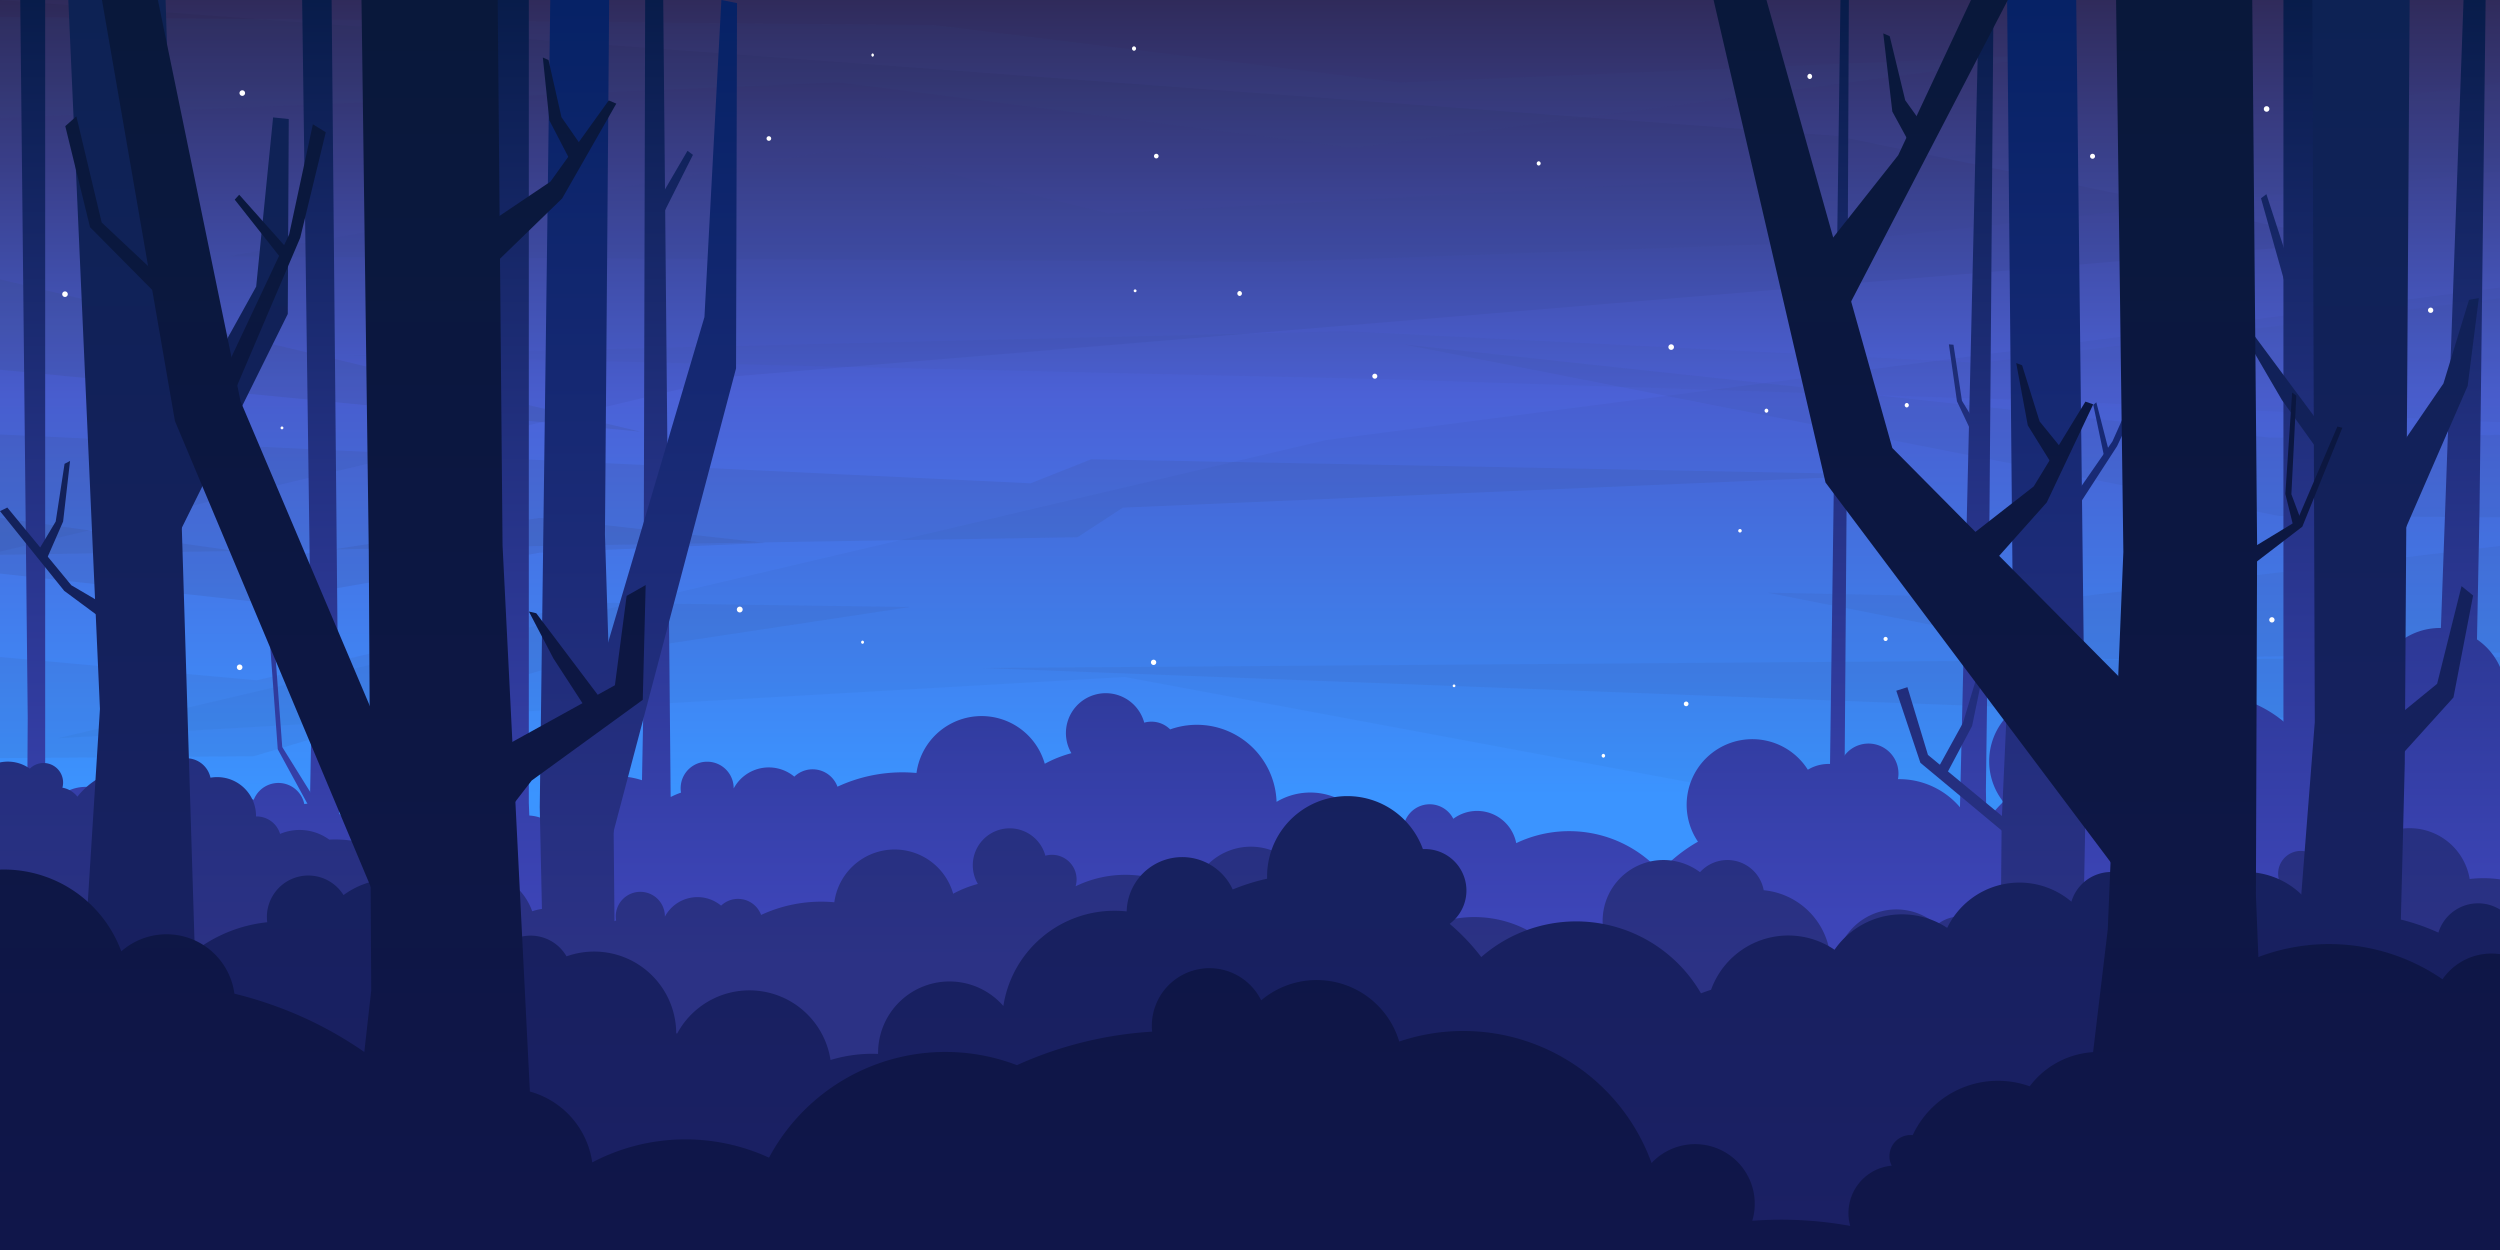<svg xmlns="http://www.w3.org/2000/svg" xmlns:xlink="http://www.w3.org/1999/xlink" viewBox="0 0 1417.32 708.66"><rect x="0" y="0" width="1417.32" height="708.66" fill="#808080" stroke="none"/><defs><style>.cls-1{fill:url(#linear-gradient);}.cls-2{opacity:0.04;}.cls-3{opacity:0.03;}.cls-10,.cls-4,.cls-5,.cls-6,.cls-7,.cls-8,.cls-9{fill:#384882;}.cls-4{opacity:0.1;}.cls-5{opacity:0.15;}.cls-6{opacity:0.13;}.cls-7{opacity:0.06;}.cls-8{opacity:0.08;}.cls-9{opacity:0.09;}.cls-10{opacity:0.18;}.cls-11{fill:url(#linear-gradient-2);}.cls-12{fill:url(#linear-gradient-3);}.cls-13{fill:url(#linear-gradient-4);}.cls-14{fill:url(#linear-gradient-5);}.cls-15{fill:url(#linear-gradient-6);}.cls-16{fill:url(#linear-gradient-7);}.cls-17{fill:url(#linear-gradient-8);}.cls-18{fill:url(#linear-gradient-9);}.cls-19{fill:url(#linear-gradient-10);}.cls-20{fill:url(#linear-gradient-11);}.cls-21{fill:url(#linear-gradient-12);}.cls-22{fill:url(#linear-gradient-13);}.cls-23{fill:url(#linear-gradient-14);}.cls-24{fill:url(#linear-gradient-15);}.cls-25{fill:url(#linear-gradient-16);}.cls-26{fill:url(#linear-gradient-17);}.cls-27{fill:url(#linear-gradient-18);}.cls-28{fill:url(#linear-gradient-19);}.cls-29{fill:url(#linear-gradient-20);}.cls-30{fill:url(#linear-gradient-21);}.cls-31{fill:url(#linear-gradient-22);}.cls-32{fill:url(#linear-gradient-23);}.cls-33{fill:url(#linear-gradient-24);}.cls-34{fill:url(#linear-gradient-25);}.cls-35{fill:url(#linear-gradient-26);}.cls-36{fill:url(#linear-gradient-27);}.cls-37{fill:url(#linear-gradient-28);}.cls-38{fill:url(#linear-gradient-29);}.cls-39{fill:url(#linear-gradient-30);}.cls-40{fill:url(#linear-gradient-31);}.cls-41{fill:url(#linear-gradient-32);}.cls-42{fill:url(#linear-gradient-33);}.cls-43{fill:url(#linear-gradient-34);}.cls-44{fill:url(#linear-gradient-35);}.cls-45{fill:url(#linear-gradient-36);}.cls-46{fill:url(#linear-gradient-37);}.cls-47{fill:url(#linear-gradient-38);}.cls-48{fill:url(#linear-gradient-39);}.cls-49{fill:url(#linear-gradient-40);}.cls-50{fill:url(#linear-gradient-41);}.cls-51{fill:url(#linear-gradient-42);}.cls-52{fill:url(#linear-gradient-43);}.cls-53{fill:url(#linear-gradient-44);}.cls-54{fill:url(#linear-gradient-45);}.cls-55{fill:url(#linear-gradient-46);}.cls-56{fill:url(#linear-gradient-47);}.cls-57{fill:url(#linear-gradient-48);}.cls-58{fill:url(#linear-gradient-49);}.cls-59{fill:url(#linear-gradient-50);}.cls-60{fill:#fff;}</style><linearGradient id="linear-gradient" x1="1597.16" y1="451" x2="1597.16" y2="-3.63" gradientTransform="translate(-888.5)" gradientUnits="userSpaceOnUse"><stop offset="0" stop-color="#3b94ff"/><stop offset="0.5" stop-color="#4b61d6"/><stop offset="1" stop-color="#2f2a59"/></linearGradient><linearGradient id="linear-gradient-2" x1="1597.16" y1="521" x2="1597.16" y2="-0.86" gradientTransform="translate(-888.5)" gradientUnits="userSpaceOnUse"><stop offset="0" stop-color="#3d45b8"/><stop offset="1" stop-color="#081c4a"/></linearGradient><linearGradient id="linear-gradient-3" x1="1177.16" y1="521" x2="1177.16" y2="-0.86" xlink:href="#linear-gradient-2"/><linearGradient id="linear-gradient-4" x1="909.16" y1="521" x2="909.16" y2="-0.86" xlink:href="#linear-gradient-2"/><linearGradient id="linear-gradient-5" x1="1269.42" y1="521" x2="1269.42" y2="-0.86" xlink:href="#linear-gradient-2"/><linearGradient id="linear-gradient-6" x1="1261.16" y1="521" x2="1261.16" y2="-0.86" xlink:href="#linear-gradient-2"/><linearGradient id="linear-gradient-7" x1="2191.94" y1="521" x2="2191.94" y2="-0.86" xlink:href="#linear-gradient-2"/><linearGradient id="linear-gradient-8" x1="2213.29" y1="521" x2="2213.29" y2="-0.86" xlink:href="#linear-gradient-2"/><linearGradient id="linear-gradient-9" x1="2179.48" y1="521" x2="2179.48" y2="-0.86" xlink:href="#linear-gradient-2"/><linearGradient id="linear-gradient-10" x1="2283.16" y1="521" x2="2283.16" y2="-0.86" xlink:href="#linear-gradient-2"/><linearGradient id="linear-gradient-11" x1="2003.81" y1="521" x2="2003.81" y2="-0.85" xlink:href="#linear-gradient-2"/><linearGradient id="linear-gradient-12" x1="2009.16" y1="521" x2="2009.16" y2="-0.86" xlink:href="#linear-gradient-2"/><linearGradient id="linear-gradient-13" x1="1931.16" y1="521" x2="1931.16" y2="-0.86" xlink:href="#linear-gradient-2"/><linearGradient id="linear-gradient-14" x1="1073.16" y1="521" x2="1073.16" y2="-0.86" xlink:href="#linear-gradient-2"/><linearGradient id="linear-gradient-15" x1="1056.44" y1="521" x2="1056.44" y2="-0.86" xlink:href="#linear-gradient-2"/><linearGradient id="linear-gradient-16" x1="1597.16" y1="547" x2="1597.16" y2="1.75" gradientTransform="translate(-888.5)" gradientUnits="userSpaceOnUse"><stop offset="0" stop-color="#2c3285"/><stop offset="1" stop-color="#062266"/></linearGradient><linearGradient id="linear-gradient-17" x1="1216.56" y1="547" x2="1216.56" y2="1.75" xlink:href="#linear-gradient-16"/><linearGradient id="linear-gradient-18" x1="1266.5" y1="547" x2="1266.5" y2="1.75" xlink:href="#linear-gradient-16"/><linearGradient id="linear-gradient-19" x1="2046.01" y1="547" x2="2046.01" y2="1.75" xlink:href="#linear-gradient-16"/><linearGradient id="linear-gradient-20" x1="2078.3" y1="547" x2="2078.3" y2="1.75" xlink:href="#linear-gradient-16"/><linearGradient id="linear-gradient-21" x1="2079.74" y1="547" x2="2079.74" y2="1.76" xlink:href="#linear-gradient-16"/><linearGradient id="linear-gradient-22" x1="1999.23" y1="547" x2="1999.23" y2="1.75" xlink:href="#linear-gradient-16"/><linearGradient id="linear-gradient-23" x1="2000.58" y1="547" x2="2000.58" y2="1.75" xlink:href="#linear-gradient-16"/><linearGradient id="linear-gradient-24" x1="971.35" y1="703" x2="971.35" y2="-3.27" gradientTransform="translate(-888.5)" gradientUnits="userSpaceOnUse"><stop offset="0" stop-color="#1b2064"/><stop offset="1" stop-color="#0d2254"/></linearGradient><linearGradient id="linear-gradient-25" x1="919.3" y1="703" x2="919.3" y2="-3.27" xlink:href="#linear-gradient-24"/><linearGradient id="linear-gradient-26" x1="931.46" y1="703" x2="931.46" y2="-3.27" xlink:href="#linear-gradient-24"/><linearGradient id="linear-gradient-27" x1="1012.36" y1="703" x2="1012.36" y2="-3.27" xlink:href="#linear-gradient-24"/><linearGradient id="linear-gradient-28" x1="2215.98" y1="703" x2="2215.98" y2="-3.27" xlink:href="#linear-gradient-24"/><linearGradient id="linear-gradient-29" x1="2190.27" y1="703" x2="2190.27" y2="-3.27" xlink:href="#linear-gradient-24"/><linearGradient id="linear-gradient-30" x1="2261.41" y1="703" x2="2261.41" y2="-3.27" xlink:href="#linear-gradient-24"/><linearGradient id="linear-gradient-31" x1="2258.39" y1="703" x2="2258.39" y2="-3.27" xlink:href="#linear-gradient-24"/><linearGradient id="linear-gradient-32" x1="1597.16" y1="703" x2="1597.16" y2="-3.27" xlink:href="#linear-gradient-24"/><linearGradient id="linear-gradient-33" x1="1137.91" y1="715" x2="1137.91" y2="5.04" gradientTransform="translate(-888.5)" gradientUnits="userSpaceOnUse"><stop offset="0" stop-color="#10164a"/><stop offset="1" stop-color="#09183b"/></linearGradient><linearGradient id="linear-gradient-34" x1="957.08" y1="715" x2="957.08" y2="5.04" xlink:href="#linear-gradient-33"/><linearGradient id="linear-gradient-35" x1="1042.02" y1="715" x2="1042.02" y2="5.04" xlink:href="#linear-gradient-33"/><linearGradient id="linear-gradient-36" x1="1036.81" y1="715" x2="1036.81" y2="5.05" xlink:href="#linear-gradient-33"/><linearGradient id="linear-gradient-37" x1="1206.93" y1="715" x2="1206.93" y2="5.04" xlink:href="#linear-gradient-33"/><linearGradient id="linear-gradient-38" x1="1209.52" y1="715" x2="1209.52" y2="5.04" xlink:href="#linear-gradient-33"/><linearGradient id="linear-gradient-39" x1="1197.48" y1="715" x2="1197.48" y2="5.04" xlink:href="#linear-gradient-33"/><linearGradient id="linear-gradient-40" x1="1204.6" y1="715" x2="1204.6" y2="5.04" xlink:href="#linear-gradient-33"/><linearGradient id="linear-gradient-41" x1="1028.33" y1="715" x2="1028.33" y2="5.04" xlink:href="#linear-gradient-33"/><linearGradient id="linear-gradient-42" x1="2118.57" y1="715" x2="2118.57" y2="5.04" xlink:href="#linear-gradient-33"/><linearGradient id="linear-gradient-43" x1="2044.19" y1="715" x2="2044.19" y2="5.04" xlink:href="#linear-gradient-33"/><linearGradient id="linear-gradient-44" x1="2037.82" y1="715" x2="2037.82" y2="5.04" xlink:href="#linear-gradient-33"/><linearGradient id="linear-gradient-45" x1="1968.61" y1="715" x2="1968.61" y2="5.04" xlink:href="#linear-gradient-33"/><linearGradient id="linear-gradient-46" x1="2188.93" y1="715" x2="2188.93" y2="5.04" xlink:href="#linear-gradient-33"/><linearGradient id="linear-gradient-47" x1="2183.64" y1="715" x2="2183.64" y2="5.04" xlink:href="#linear-gradient-33"/><linearGradient id="linear-gradient-48" x1="1982.08" y1="715" x2="1982.08" y2="5.04" xlink:href="#linear-gradient-33"/><linearGradient id="linear-gradient-49" x1="1973.98" y1="715" x2="1973.98" y2="5.04" xlink:href="#linear-gradient-33"/><linearGradient id="linear-gradient-50" x1="1597.16" y1="715" x2="1597.16" y2="5.04" xlink:href="#linear-gradient-33"/></defs><g id="Warstwa_2" data-name="Warstwa 2"><g id="Ńëîé_1" data-name="Ńëîé 1"><rect class="cls-1" width="1417.32" height="708.66"/><polygon class="cls-2" points="0 312.75 0 0 1041.05 77.06 1333.58 137.09 415.33 213.44 0 312.75"/><polygon class="cls-3" points="1417.32 529.18 1417.32 163 751.76 249.48 32.63 418.54 637.53 383.8 1417.32 529.18"/><polygon class="cls-4" points="0 9.53 529.34 14.2 793.63 46.7 1169.54 30.79 767.14 83.86 475.23 46.7 0 66.83 0 9.53"/><polygon class="cls-5" points="0 293.6 159.21 316 305.9 293.6 434.05 307.79 305.9 313.34 146.26 341.31 0 325.18 0 293.6"/><polygon class="cls-4" points="1417.32 309.49 1168.63 339.41 1001.99 336.01 1193.98 373.7 1417.32 369.96 1417.32 309.49"/><polygon class="cls-4" points="0 372.49 145.52 385.69 332.24 341.6 516.02 344.13 335.64 371.42 143.81 428.73 0 429.79 0 372.49"/><polygon class="cls-6" points="0 314.54 610.87 304.57 636.56 287.78 1073.84 269.14 618.62 260.37 584.29 274 0 246.32 0 314.54"/><polygon class="cls-7" points="1417.32 169.07 1122.59 205.75 762.63 187.81 196.87 201.48 792.33 215.15 1168.7 227.47 1417.32 239.38 1417.32 169.07"/><polygon class="cls-4" points="1417.32 246.55 1287.58 248.18 796.14 195.31 1292.02 292.53 1417.32 293.31 1417.32 246.55"/><polygon class="cls-8" points="1417.32 46.7 1034.03 98.67 628.56 120.96 479.74 83.86 128.66 145.36 724.21 148.56 1040.77 137.14 1417.32 97.09 1417.32 46.7"/><polygon class="cls-9" points="1417.32 372.52 1417.32 411.56 556.65 378.71 1417.32 372.52"/><polygon class="cls-10" points="0 158.39 0 209.61 363.2 244.77 0 158.39"/><path class="cls-11" d="M1378.38,356.35a37.25,37.25,0,0,0-32,41.83c.13,1,.3,1.91.5,2.84a45.2,45.2,0,0,0-9.29,5,22.51,22.51,0,0,0-4.42-5.33,15,15,0,1,0-24.28-3.69,22.64,22.64,0,0,0-12.24,13.79,69.66,69.66,0,0,0-88-3.78,15,15,0,0,0-28.26-9.38,36.5,36.5,0,0,0-5-1.84,37.23,37.23,0,0,0-39.66,58.8,68.69,68.69,0,0,0-7.74,8.75,36.85,36.85,0,0,0-13.63-1.43A45.25,45.25,0,0,0,1076,441.73a17,17,0,0,0-33.08-7.73,22.59,22.59,0,0,0-18,2.38,37.24,37.24,0,1,0-62.3,40.8,87.63,87.63,0,0,0-21.3,16.95A69.76,69.76,0,0,0,859.59,478a22.6,22.6,0,0,0-35.67-13.8,15,15,0,0,0-28.18,9.24v0c-.52.06-1,.12-1.56.2a45.23,45.23,0,0,0-14.93,5.06,37.25,37.25,0,0,0-55.53-24.11,45.77,45.77,0,0,0-.49-5.31,45.22,45.22,0,0,0-59.84-35.76,15,15,0,0,0-10.61-4.39,15.28,15.28,0,0,0-4.08.56A22.59,22.59,0,1,0,607.4,427a69.43,69.43,0,0,0-15.09,6,37.24,37.24,0,0,0-72.72,5.22c-2.6-.23-5.23-.36-7.89-.36A87.4,87.4,0,0,0,474.79,446a15,15,0,0,0-24.47-5.69A22.59,22.59,0,0,0,415.94,447v-.14a15,15,0,1,0-30.06,0,14.59,14.59,0,0,0,.21,2.49,45.47,45.47,0,0,0-5.82,2.49,45.23,45.23,0,0,0-70.78,13.07A23.78,23.78,0,0,0,282,469.13a24.29,24.29,0,0,0-2.67,3.11,15,15,0,0,0-22.14,18.37,44.14,44.14,0,0,0-9.46,5.29,30.79,30.79,0,0,0-32.62-5.63,15,15,0,0,0-14.39-10.68h-.33c0-.1,0-.2,0-.31a23.75,23.75,0,0,0-27.87-23.43,15,15,0,0,0-28.67-2.41,45.2,45.2,0,0,0-52.73,14.07A15,15,0,0,0,82,462a12.23,12.23,0,0,0,.42-3.16A11.94,11.94,0,0,0,62,450.38a23.27,23.27,0,0,0-35.8,25.45,87.3,87.3,0,0,0-16.4,4.51A37.35,37.35,0,0,0,0,464.66v244H1417.32V378.14A37.25,37.25,0,0,0,1378.38,356.35Z"/><polygon class="cls-12" points="299.8 0 299.8 455.13 309.34 708.66 273.55 708.66 277.52 406.89 267.98 0 299.8 0"/><polygon class="cls-13" points="25.61 0 25.61 455.13 29.84 708.66 13.95 708.66 15.72 406.89 11.48 0 25.61 0"/><polygon class="cls-14" points="369 121.1 373.27 126.7 392.85 87.79 389.76 85.49 369 121.1"/><polygon class="cls-15" points="376 0 381.44 583.75 386.45 708.66 358.88 708.66 364.73 401.95 365.76 0 376 0"/><polygon class="cls-16" points="1294.54 0 1294.54 455.13 1286.9 708.66 1315.54 708.66 1312.36 406.89 1319.99 0 1294.54 0"/><polygon class="cls-17" points="1303.17 332.8 1301.5 301.3 1342.69 174.04 1348.09 108 1347 174.33 1303.17 332.8"/><polygon class="cls-18" points="1300.15 157.02 1295.96 162.67 1281.82 112.41 1284.88 110.07 1300.15 157.02"/><polygon class="cls-19" points="1382.17 708.66 1380.16 457.6 1396.65 0 1409.17 0 1405.7 289.78 1402.6 447.46 1408.81 708.66 1382.17 708.66"/><polygon class="cls-20" points="1120.59 251.07 1109.45 227.48 1104.88 195.23 1107.48 195.44 1112.28 227.18 1125.75 249.38 1120.59 251.07"/><polygon class="cls-21" points="1112.47 708.66 1111.16 457.6 1121.96 0 1130.17 0 1127.9 289.78 1125.87 447.46 1129.93 708.66 1112.47 708.66"/><polygon class="cls-22" points="1037.92 708.66 1037.16 457.6 1043.41 0 1048.17 0 1046.86 289.78 1045.68 447.46 1048.03 708.66 1037.92 708.66"/><polygon class="cls-23" points="188 0 193.44 583.75 198.45 708.66 170.88 708.66 176.72 401.95 171.29 0 188 0"/><polygon class="cls-24" points="178.63 463.64 157.47 424.81 153.04 364.25 155.55 363.52 160.01 423.51 182.84 460.21 178.63 463.64"/><path class="cls-25" d="M4.46,431.78a21.5,21.5,0,0,1,12.45,4,11.07,11.07,0,0,1,18.86,7.86,10.83,10.83,0,0,1-.39,2.92,13.92,13.92,0,0,1,8.51,5.1,42,42,0,0,1,48.87-13,13.93,13.93,0,0,1,26.56,2.24,21.43,21.43,0,0,1,3.78-.33,22,22,0,0,1,22.05,22c0,.1,0,.19,0,.29h.31a13.93,13.93,0,0,1,13.33,9.9A28.52,28.52,0,0,1,186.65,476c1.09-.05,2.18-.08,3.29-.08a64.18,64.18,0,0,1,36,11,20.93,20.93,0,0,1,41.34,4.62c0,.72,0,1.43-.1,2.14.64,0,1.3-.06,2-.06a34.51,34.51,0,0,1,32.54,23,30,30,0,0,1,34.95,12.22,41.77,41.77,0,0,1,12.61-7,14.69,14.69,0,0,1-.19-2.31,13.93,13.93,0,0,1,27.86,0s0,.09,0,.13a20.95,20.95,0,0,1,31.86-6.22,13.94,13.94,0,0,1,22.68,5.27,81,81,0,0,1,34.2-7.53c2.46,0,4.9.12,7.31.34a34.5,34.5,0,0,1,67.38-4.84,64,64,0,0,1,14-5.55,20.93,20.93,0,1,1,38.27-16,13.94,13.94,0,0,1,17.14,17.33,64.57,64.57,0,0,1,65.5,5.34A34.5,34.5,0,0,1,743.54,512a41.89,41.89,0,0,1,14.4-2.53c.49,0,1,0,1.46,0v0A13.93,13.93,0,0,1,786.51,505a20.94,20.94,0,0,1,30.73,17.67A64.56,64.56,0,0,1,889.83,549a80.91,80.91,0,0,1,21.89-12.53,34.51,34.51,0,0,1,52.07-42,20.93,20.93,0,0,1,36.11,10.22,41.93,41.93,0,0,1,37.39,34.84c1.55.35,3.09.76,4.59,1.22a34.51,34.51,0,0,1,56.17-16.43,20.93,20.93,0,0,1,32.43,24.62,64.67,64.67,0,0,1,36.41,29.36,64.53,64.53,0,0,1,89.72-25.5,33.9,33.9,0,0,1,2.47-6.83,13.93,13.93,0,1,1,18.26-17,34.74,34.74,0,0,1,6.9-1.94,20.94,20.94,0,0,1,8.38-26.57,12.72,12.72,0,0,1-1.09-5.16,12.89,12.89,0,0,1,21.93-9.19,20.4,20.4,0,0,1,22.81.59,34.5,34.5,0,0,1,63.86,11.64,65,65,0,0,1,7.81-.47,65.85,65.85,0,0,1,9.38.68V672.66H0V432.24A21.84,21.84,0,0,1,4.46,431.78Z"/><polygon class="cls-26" points="311.37 708.66 306 457.6 311.96 0 345.35 0 342.96 303 347.73 453.89 350.12 708.66 311.37 708.66"/><polygon class="cls-27" points="339.83 501.74 338.16 386.49 399.37 179.76 408.97 0 417.84 1.76 417.29 208.84 339.83 501.74"/><polygon class="cls-28" points="1177.59 708.66 1182.37 457.6 1177.06 0 1137.89 0 1140.99 330.21 1134.79 466.26 1132.66 708.66 1177.59 708.66"/><polygon class="cls-29" points="1161.75 312.31 1161.23 302.65 1197.6 250.25 1215.79 209.56 1218.38 214.39 1200.2 253 1161.75 312.31"/><polygon class="cls-30" points="1195.74 256.37 1193.15 260.05 1186.74 229.48 1188.47 228.1 1195.74 256.37"/><polygon class="cls-31" points="1118.02 411.62 1102.57 440.7 1097.58 437.57 1112.88 409.79 1120.47 384.37 1123.88 383.39 1118.02 411.62"/><polygon class="cls-32" points="1093.01 427.98 1081.37 389.58 1075.05 391.59 1088.72 432.45 1141.89 476.73 1149.12 474.31 1093.01 427.98"/><polygon class="cls-33" points="93.88 0 111.81 583.75 128.35 708.66 37.36 708.66 56.66 401.95 38.73 0 93.88 0"/><polygon class="cls-34" points="35.78 295.67 26.76 316.3 21.9 311.84 31.58 295.68 36.6 262.96 39.72 261.3 35.78 295.67"/><polygon class="cls-35" points="78.59 366.23 36.4 334.96 0 289.79 4.14 287.73 40.44 331.8 85.92 358.52 78.59 366.23"/><polygon class="cls-36" points="85.69 334.3 84.02 272.8 145.23 162.48 154.83 66.56 163.7 67.5 163.15 178 85.69 334.3"/><polygon class="cls-37" points="1310.94 0 1312.32 409.37 1288.88 708.66 1356.44 708.66 1363.33 432.87 1366.09 0 1310.94 0"/><polygon class="cls-38" points="1293.63 226.68 1323.52 268.42 1332.29 263.45 1277.47 189.52 1271.26 188.32 1293.63 226.68"/><polygon class="cls-39" points="1343.75 418.67 1381.67 387.67 1395.51 332.29 1402.07 337.61 1390.94 395.39 1349.92 440.8 1343.75 418.67"/><polygon class="cls-40" points="1334.47 367 1335.59 290 1385.25 217.42 1399.75 170 1405.32 169 1399 218.75 1334.47 367"/><path class="cls-41" d="M1404.88,512.12a23.52,23.52,0,0,0-22.48,16.61,119.63,119.63,0,0,0-49.93-10.85,121.31,121.31,0,0,0-18.7,1.45,45.53,45.53,0,0,0-82.62,3,46.43,46.43,0,0,0-10.76-3.27c0-.39,0-.79,0-1.19a23.51,23.51,0,0,0-46.05-6.68,45.51,45.51,0,0,0-70.43,14.85,46.51,46.51,0,0,0-63.86,12.41,46.53,46.53,0,0,0-70,22.69c-1.93.62-3.83,1.29-5.72,2a81.76,81.76,0,0,0-124.56-20.56,121.38,121.38,0,0,0-17.91-18.83,23.51,23.51,0,0,0-14-42.39c-.4,0-.8,0-1.19,0a45.52,45.52,0,0,0-88.32,15.48c0,.44,0,.88,0,1.32a118.77,118.77,0,0,0-19.5,6.11,31.49,31.49,0,0,0-60.1,12.43,66,66,0,0,0-6.92-.37,63.78,63.78,0,0,0-63,54A40.48,40.48,0,0,0,497.81,597c0,.16,0,.33,0,.49-1.06,0-2.12-.07-3.19-.07a81.8,81.8,0,0,0-23.77,3.52,46.52,46.52,0,0,0-86.95-15l-.53-.13a46.52,46.52,0,0,0-62.19-43.62A23.51,23.51,0,0,0,278,548.27a46.08,46.08,0,0,0-9.17-2.37c0-.34,0-.68,0-1a46.5,46.5,0,0,0-74.08-37.45,23.49,23.49,0,0,0-43.25,15.39A81.35,81.35,0,0,0,110.74,539,120.21,120.21,0,0,0,0,533.19V708.66H1417.32v-193A23.44,23.44,0,0,0,1404.88,512.12Z"/><polygon class="cls-42" points="304.91 708.66 284.91 309.19 282.15 0 204.94 0 209.08 312.9 210.46 561.49 193.91 708.66 304.91 708.66"/><polygon class="cls-43" points="100.16 166.06 57.64 126.13 43.29 65.94 37.01 71.52 51.04 128.79 94.31 172.48 100.16 166.06"/><polygon class="cls-44" points="128.23 233.11 122.36 221.2 163.93 132.91 177.38 70.44 184.69 74.98 170.19 134.84 128.23 233.11"/><polygon class="cls-45" points="163.56 141.79 160.56 148.01 133.07 113.18 135.61 110.39 163.56 141.79"/><polygon class="cls-46" points="311.45 68.25 322.88 90.25 329.12 82 318.31 66.43 310.97 34.06 307.74 32.59 311.45 68.25"/><polygon class="cls-47" points="313.74 373.28 332.63 402.36 342.2 398.33 304.01 347.66 299.84 346.68 313.74 373.28"/><polygon class="cls-48" points="276.42 153.5 318.7 112.5 349.4 58.75 345.12 56.92 312.04 102.99 268.56 132.26 276.42 153.5"/><polygon class="cls-49" points="366.05 331.68 364.4 396.75 301.42 442.5 275 476.73 266.15 474.31 280.24 426.25 348.61 388.49 355.25 337.82 366.05 331.68"/><polygon class="cls-50" points="221.87 530.57 217.74 419.26 136.39 227.56 89.52 0 57.81 0 99.17 238.69 221.87 530.57"/><polygon class="cls-51" points="1286.93 708.66 1278.94 507.43 1279.62 309.19 1276.86 0 1199.66 0 1203.79 312.9 1194.95 526.93 1173.21 708.66 1286.93 708.66"/><polygon class="cls-52" points="1149.61 241.16 1162.77 262.36 1168.33 253.73 1156.3 238.9 1146.39 207.09 1143.05 205.82 1149.61 241.16"/><polygon class="cls-53" points="1121.5 328.44 1160.38 284.82 1186.7 229.23 1182.29 227.69 1152.97 275.76 1111.95 307.77 1121.5 328.44"/><polygon class="cls-54" points="1072.81 63.25 1085.07 85.75 1092.54 74.2 1080.12 56.83 1071.34 20.54 1067.68 18.92 1072.81 63.25"/><polygon class="cls-55" points="1295.62 280.01 1300.8 300.99 1305.24 296.8 1299.05 280.23 1301.85 224.31 1299.48 222.5 1295.62 280.01"/><polygon class="cls-56" points="1267.5 327.52 1305.26 298.57 1327.95 242.5 1325.12 241.83 1302.3 295.22 1262.34 319.49 1267.5 327.52"/><polygon class="cls-57" points="1215.69 514.27 1211.56 394 1072.81 254 1001.46 0 971.48 0 1034.94 273.56 1215.69 514.27"/><polygon class="cls-58" points="1045.77 178 1032.67 143 1076.15 88 1117.4 0 1138.3 0 1045.77 178"/><path class="cls-59" d="M1412.54,540.59a33.78,33.78,0,0,0-27.82,14.59,113.39,113.39,0,0,0-168.57,49,48.81,48.81,0,0,0-65.46,11.68,53.29,53.29,0,0,0-66.31,27.68,11.76,11.76,0,0,0-1.2-.06,12,12,0,0,0-10.73,17.37A27,27,0,0,0,1048.94,695a219.8,219.8,0,0,0-39.25-3.52c-5.47,0-10.9.21-16.27.6a33.82,33.82,0,0,0-57.1-32.74,113.49,113.49,0,0,0-143.06-68.86A48.83,48.83,0,0,0,715,567.11a32.69,32.69,0,0,0-62,14.39c0,1.14.06,2.27.17,3.37a217.9,217.9,0,0,0-76.64,19,113.42,113.42,0,0,0-140.55,52.44A113.47,113.47,0,0,0,335.76,659a48.83,48.83,0,0,0-86.51-23.56A218.12,218.12,0,0,0,155.1,570a222.62,222.62,0,0,0-22.21-6.66,38.82,38.82,0,0,0-64.12-24,70.85,70.85,0,0,0-42.69-42.23A70.81,70.81,0,0,0,0,493V708.66H1417.32V540.93A34.26,34.26,0,0,0,1412.54,540.59Z"/><path class="cls-60" d="M1288,352.91a1.49,1.49,0,0,1,0-3A1.49,1.49,0,0,1,1288,352.91Z"/><path class="cls-60" d="M1378,177.39a1.49,1.49,0,0,1,0-3A1.49,1.49,0,0,1,1378,177.39Z"/><path class="cls-60" d="M955.93,400.37a1.32,1.32,0,0,1,0-2.64A1.32,1.32,0,0,1,955.93,400.37Z"/><path class="cls-60" d="M986.44,301.91a1,1,0,0,1,0-2A1,1,0,0,1,986.44,301.91Z"/><path class="cls-60" d="M872.33,93.87a1.23,1.23,0,0,1,0-2.45A1.23,1.23,0,0,1,872.33,93.87Z"/><path class="cls-60" d="M1026,44.82a1.51,1.51,0,0,1,0-3A1.51,1.51,0,0,1,1026,44.82Z"/><path class="cls-60" d="M642.91,28.78a1.26,1.26,0,0,1,0-2.51A1.26,1.26,0,0,1,642.91,28.78Z"/><path class="cls-60" d="M909,429.54a1.09,1.09,0,0,1,0-2.17A1.09,1.09,0,0,1,909,429.54Z"/><path class="cls-60" d="M654,377a1.5,1.5,0,0,1,0-3A1.5,1.5,0,0,1,654,377Z"/><path class="cls-60" d="M435.89,79.84a1.31,1.31,0,0,1,0-2.62A1.31,1.31,0,0,1,435.89,79.84Z"/><path class="cls-60" d="M655.53,89.81a1.31,1.31,0,0,1,0-2.62A1.31,1.31,0,0,1,655.53,89.81Z"/><path class="cls-60" d="M419.39,347.21a1.65,1.65,0,0,1,0-3.3A1.65,1.65,0,0,1,419.39,347.21Z"/><path class="cls-60" d="M489,365a.92.92,0,0,1,0-1.83A.92.92,0,0,1,489,365Z"/><path class="cls-60" d="M494.73,32.18a1,1,0,0,1,0-1.92A1,1,0,0,1,494.73,32.18Z"/><path class="cls-60" d="M643.53,165.68a.81.81,0,0,1,0-1.62A.81.81,0,0,1,643.53,165.68Z"/><path class="cls-60" d="M159.86,243.4a.81.81,0,0,1,0-1.62A.81.81,0,0,1,159.86,243.4Z"/><path class="cls-60" d="M824.34,389.59a.77.77,0,0,1,0-1.54A.77.77,0,0,1,824.34,389.59Z"/><path class="cls-60" d="M779.42,214.7a1.42,1.42,0,0,1,0-2.84A1.42,1.42,0,0,1,779.42,214.7Z"/><path class="cls-60" d="M702.78,167.8a1.42,1.42,0,0,1,0-2.83A1.42,1.42,0,0,1,702.78,167.8Z"/><path class="cls-60" d="M1001.44,234a1.17,1.17,0,0,1,0-2.33A1.17,1.17,0,0,1,1001.44,234Z"/><path class="cls-60" d="M1069,363.41a1.17,1.17,0,0,1,0-2.34A1.17,1.17,0,0,1,1069,363.41Z"/><path class="cls-60" d="M947.44,198.36a1.58,1.58,0,0,1,0-3.16A1.58,1.58,0,0,1,947.44,198.36Z"/><path class="cls-60" d="M135.86,379.88a1.58,1.58,0,0,1,0-3.16A1.58,1.58,0,0,1,135.86,379.88Z"/><path class="cls-60" d="M137.36,54.35a1.58,1.58,0,0,1,0-3.16A1.58,1.58,0,0,1,137.36,54.35Z"/><path class="cls-60" d="M36.85,168.36a1.58,1.58,0,0,1,0-3.16A1.58,1.58,0,0,1,36.85,168.36Z"/><path class="cls-60" d="M1285,63.35a1.58,1.58,0,0,1,0-3.16A1.58,1.58,0,0,1,1285,63.35Z"/><path class="cls-60" d="M1186.32,90a1.41,1.41,0,0,1,0-2.82A1.41,1.41,0,0,1,1186.32,90Z"/><path class="cls-60" d="M1081,231a1.28,1.28,0,0,1,0-2.55A1.28,1.28,0,0,1,1081,231Z"/></g></g></svg>